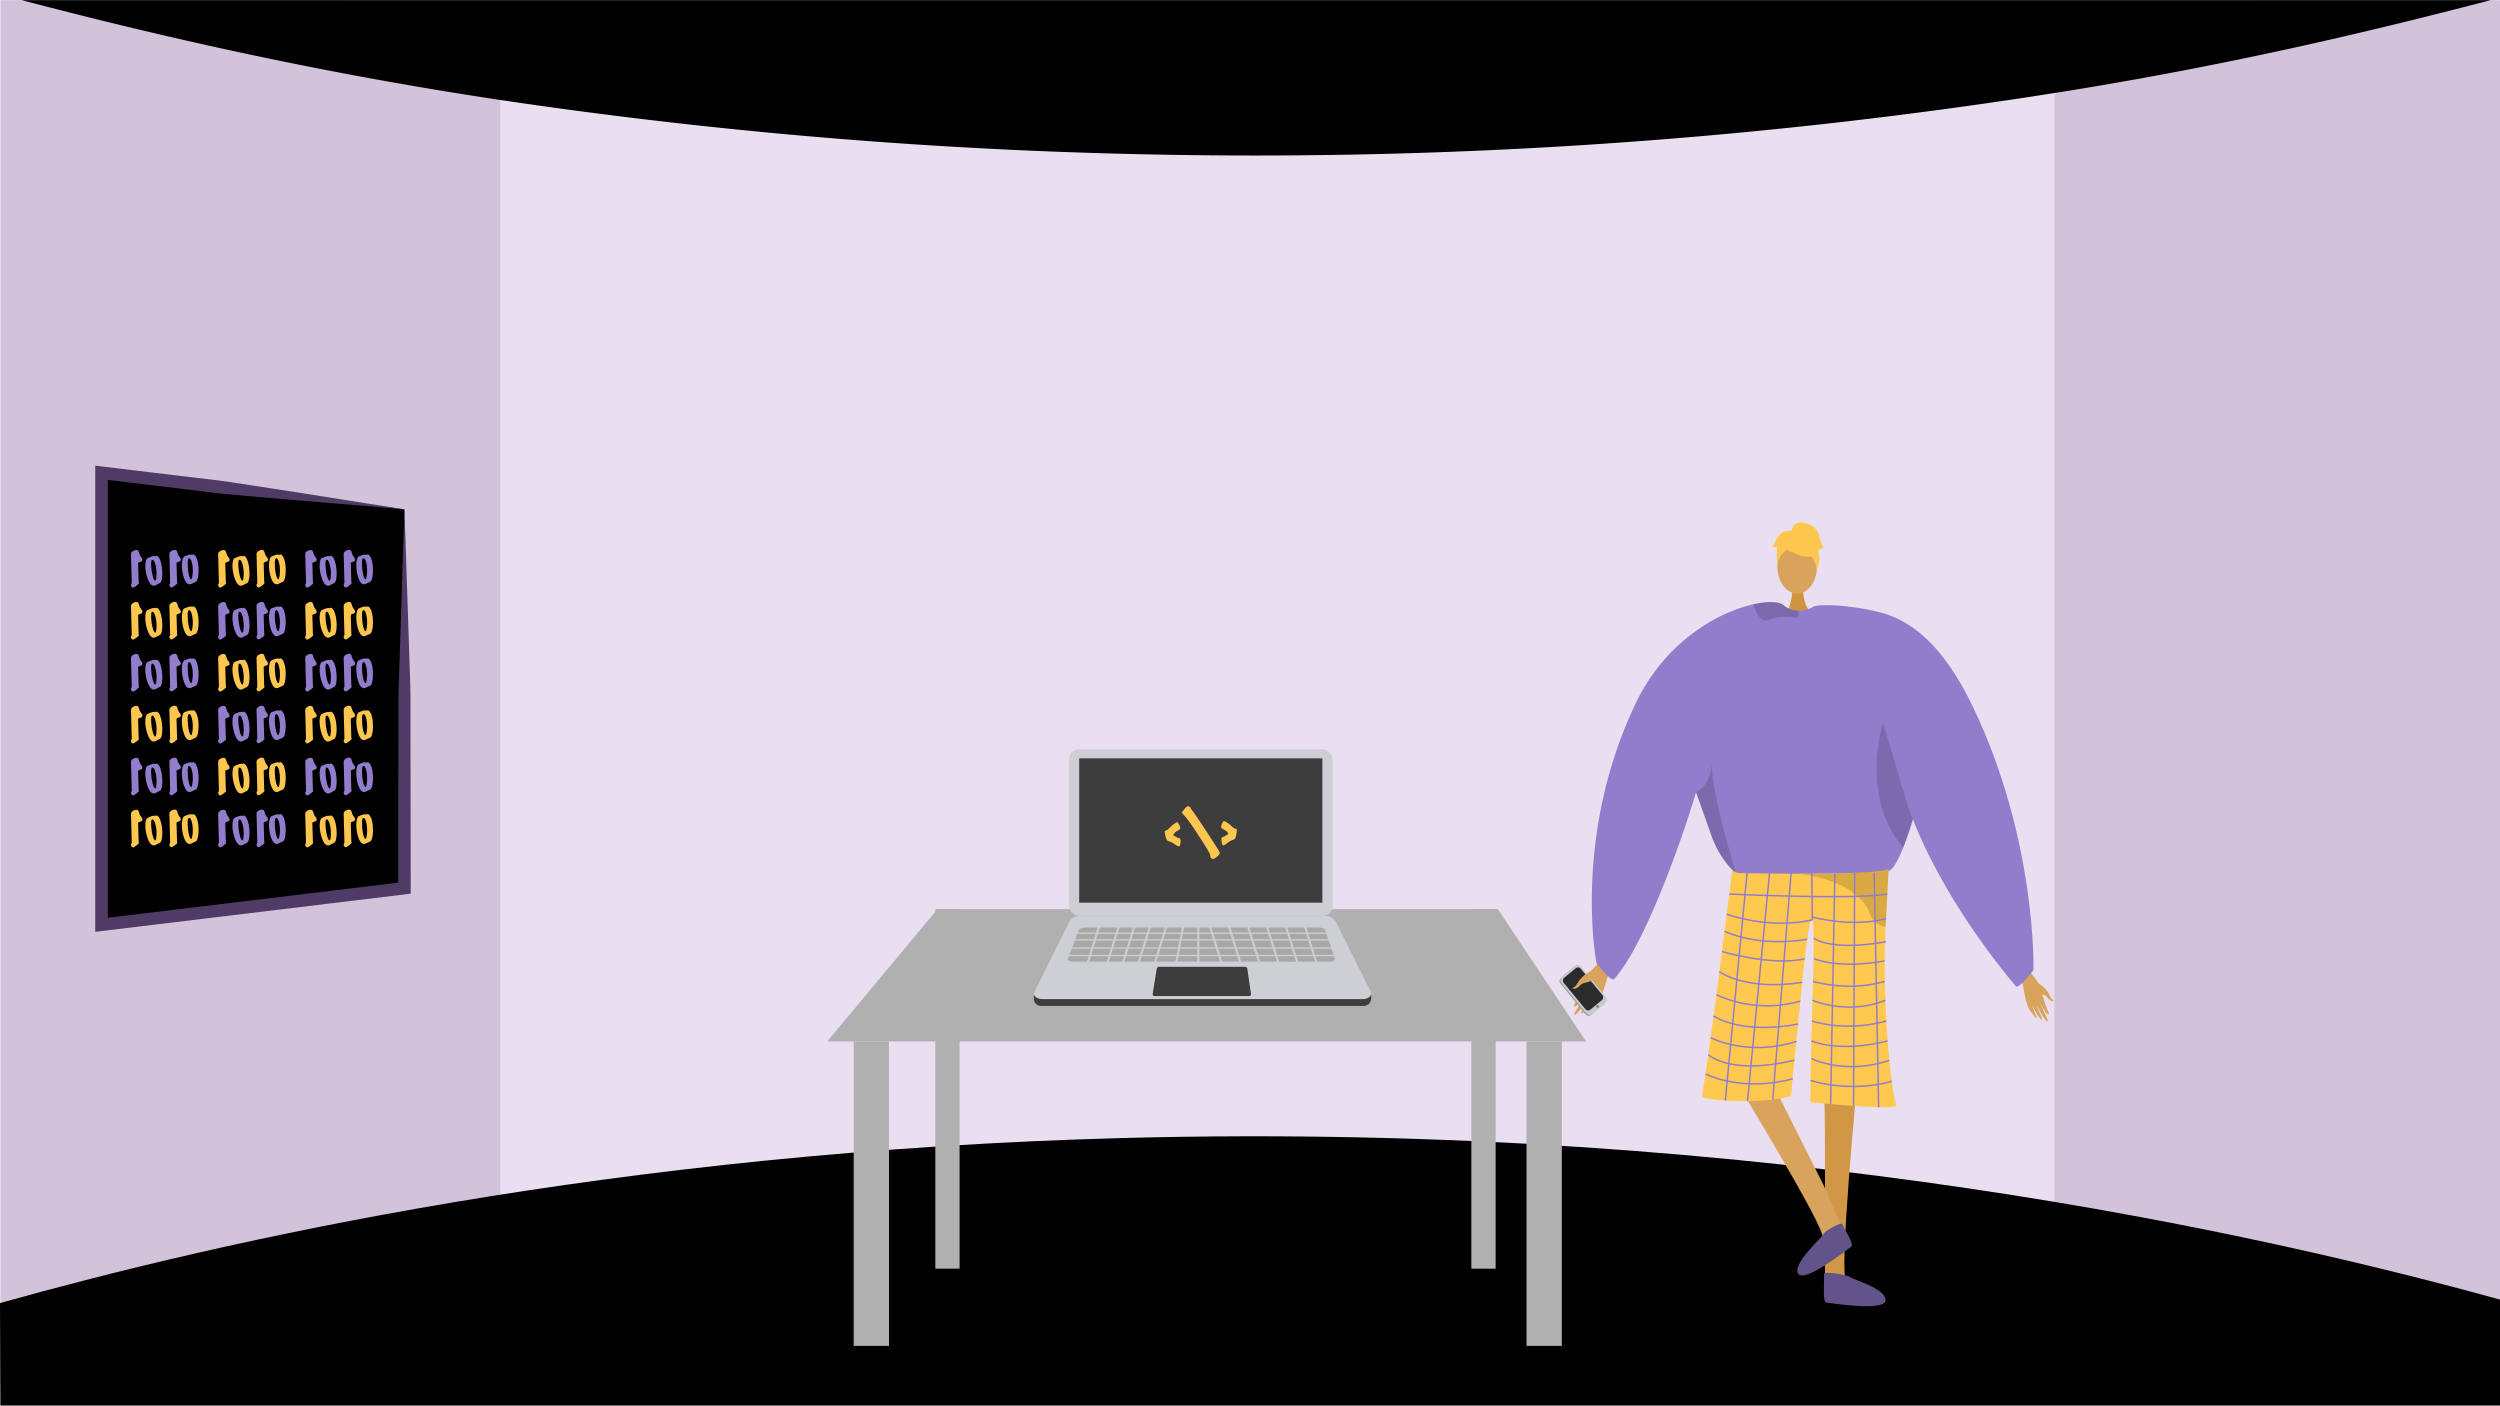 <svg id="Layer_1" data-name="Layer 1" xmlns="http://www.w3.org/2000/svg" viewBox="0 0 1366 768"><defs><style>.cls-1{fill:#d2c3db;}.cls-2{fill:#eadff1;}.cls-3{fill:#000;}.cls-10,.cls-4{fill:#d8a35d;}.cls-4{fill-rule:evenodd;}.cls-5{fill:#979797;}.cls-6{fill:#cacaca;}.cls-7{fill:#2b2b2b;}.cls-8{fill:gray;}.cls-9{fill:#d29647;}.cls-11{fill:#d19442;}.cls-12{fill:#927dcc;}.cls-13{fill:#ffc84f;}.cls-14{opacity:0.15;}.cls-15{fill:#615488;}.cls-16{fill:#62548a;}.cls-17{opacity:0.3;}.cls-18{opacity:0.5;}.cls-19{fill:#fdc64f;}.cls-20{fill:none;stroke:#927dcc;stroke-miterlimit:10;stroke-width:0.82px;}.cls-21{fill:#4f3b65;}.cls-22{fill:#b0b0b0;}.cls-23{fill:#cc5220;}.cls-24{fill:#e9e9e9;}.cls-25{fill:#8c94a1;}.cls-26{fill:#3d3d3d;}.cls-27{fill:#cecfd4;}.cls-28{fill:#a8a8a8;}</style></defs><title>5.6 - პარალელური პროგრამირება</title><path class="cls-1" d="M1366,.09V756.2l-242.22-75.33-1.24-.25-31.75-6.44.07-25,1.56-570.5,30.12-27.28,1.79-.79,111-50.47H1360.9C1362.63-.32,1364.33.52,1366,.09Z"/><polygon class="cls-1" points="316.3 67.32 300.65 646.35 300.25 661.06 273.37 668.16 0.21 756.19 0.21 0.09 183.91 0.09 273.37 31.31 299.05 39.89 311.73 60.06 316.3 67.32"/><polygon class="cls-2" points="697.98 28.49 697.93 28.49 273.37 28.49 273.37 687.32 697.93 687.32 697.98 687.32 1122.54 687.32 1122.54 28.49 697.98 28.49"/><path class="cls-3" d="M1360.9.09c-55.54,14.42-135.82,34.44-236.57,50.47l-1.79.28A2806.71,2806.71,0,0,1,615,84.07a2785.15,2785.15,0,0,1-303.27-24q-19.58-2.64-38.36-5.45C165,38.37,76.59,17,11.84.09Z"/><path class="cls-3" d="M0,712c121.66-34.1,335.7-82.92,615-90.22,353-9.2,622.43,52.86,751,88.32V768H.2Z"/><path class="cls-4" d="M879.25,520.69c-.6.75-9.25,7.8-11.47,12.52s-5.07,11.95-6.7,14.21c-1.92,2.66-1,3.84,1.53.89a51.23,51.23,0,0,0,5-7c.2-.48-1.38,2.55-3.35,5.74-2.09,3.4-4.57,7-4,7.43,1.14.81,7.83-8.74,8.71-10.53a50,50,0,0,1-2.38,4.7c-1.2,2.08-2.9,4.34-2.62,5,.44,1.05,4.67-3.76,7-8.16.18,0-.13,1.56-3.24,6.6-.31.51-.58,2,.9.49,3.11-3.15,4.69-4.27,6.84-9.68s3.13-11.57,5.81-14.94Z"/><path class="cls-5" d="M852.68,537.44l13.58,16.72a2.2,2.2,0,0,0,3.11.36l7.57-6.34.07-.07a2.26,2.26,0,0,0,.17-3.09l-13.58-16.72a2.2,2.2,0,0,0-3.11-.36l-7.07,5.91-.5.42A2.26,2.26,0,0,0,852.68,537.44Z"/><path class="cls-6" d="M853.06,537.07l13.69,16.65a2.27,2.27,0,0,0,3.2.31l7.38-6.1a2.27,2.27,0,0,0,.23-3.13l-13.69-16.65a2.27,2.27,0,0,0-3.2-.31l-7.38,6.1A2.27,2.27,0,0,0,853.06,537.07Z"/><path class="cls-7" d="M854.39,537l11.83,14.38a2,2,0,0,0,2.76.27l6.38-5.27a2,2,0,0,0,.2-2.7l-11.83-14.38a2,2,0,0,0-2.76-.27l-6.38,5.27A2,2,0,0,0,854.39,537Z"/><circle class="cls-8" cx="872.93" cy="549.94" r="0.76" transform="translate(-158.36 520.23) rotate(-30.56)"/><path class="cls-4" d="M870.34,530s-5.84,2.56-8.23,6.94c-1.42,2.6-2.1,2.29-2.47,2.68-1.25,1.31,2.19.85,3.78-1.22,1.29-1.69,4.93-1.57,6-2.47s3.61-3.86,3.47-4.88S870.34,530,870.34,530Z"/><path class="cls-9" d="M1014.7,592.41s-10.21,105.4-5.87,107.21c7.79,3.31,38.31,14.12,4.66,11.74-17.28,1-16-2.82-16.28-6.09-.22-2.67.29-97-.42-104.34l-.26-2.64Z"/><path class="cls-10" d="M943.47,582.55s55.17,89.92,52.26,93.62c-5.2,6.68-26.59,31,1.64,12.53,15.6-7.5,12.62-10.26,11.26-13.25-1.11-2.44-9.27-21.12-12.22-27.88-.66-1.51-37.82-75.17-37.82-75.17Z"/><path class="cls-11" d="M985.24,320.42s-.9,10,5.29,15.6-14.28,0-14.28,0,3.81-9.62,3-15.6S985.24,320.42,985.24,320.42Z"/><ellipse class="cls-10" cx="981.97" cy="309.54" rx="10.83" ry="14.78"/><path class="cls-12" d="M1052.61,417.05c-.18,2.8-2.44,13.2-5.63,24.5-.94,3.37-2,6.82-3,10.18-1.31,4.09-2.69,8-4.09,11.51-2.71,6.75-5.5,11.76-7.92,12.74-8.18,3.29-69.92,7.81-82.61,1.75-.3-.22-.62-.46-.92-.72-4.76-3.87-9.93-11.53-12.67-18.69l-8.79-24.76,0-.11c0-.16-.11-.32-.16-.47s0-.11-.06-.16C919,459,898.55,516.67,882,534.92c-1.74,1.92-9.72-8.84-9.72-8.84s-13.35-68.95,21.48-141.81c16.4-34.3,45.66-49.94,64.34-54.1,8.09-1.8,14.19-1.45,16.42.48a12.11,12.11,0,0,0,7.56,2.94,16.38,16.38,0,0,0,4.24-.39,21.12,21.12,0,0,0,4.5-1.53c.69-.32,1.09-.55,1.09-.55a43.89,43.89,0,0,1,11.43.68C1045.63,340.09,1053,411,1052.61,417.05Z"/><path class="cls-13" d="M946.49,475.3a6.67,6.67,0,0,0,3.79,1.75c8.9.17,47.36.83,68.22-.37,7.36-.42,12.53-1.08,13.44-2.07,0,0,0,0,0,.08-.05,1.15-.71,14.31-1.64,31.57-1.83,34.06,1.69,82.85,5.81,97.66.89,3.2-46.89-1.65-46.89-1.65-.13-35.15,3.2-96.86,1-99.63-2.62-3.37-6.87,50.92-11.74,96.34-18.92,4.94-48.88,1.94-48.54,0C934.08,576,946.49,475.3,946.49,475.3Z"/><path class="cls-14" d="M926.68,432.82c0,.06,0,.11.06.16s.12.3.16.47l0,.11,8.79,24.76c2.74,7.17,7.91,14.82,12.67,18.69-3.23-11.71-13.31-45.64-12.92-59.31C933.55,430.87,926.68,432.81,926.68,432.82Z"/><path class="cls-14" d="M1047,441.55c-.94,3.37-2,6.82-3,10.18-1.31,4.09-2.69,8-4.09,11.51-24.18-28.95-11-68.31-11-68.31s10.22,34.17,10.32,35.13C1039.21,430.4,1042.61,435.33,1047,441.55Z"/><path class="cls-14" d="M982.81,336c0,1-.49,1.62-2.06,1.41-4.9-.67-10.44-.53-14.46,1.32a3.42,3.42,0,0,1-3.31-.14c-2.57-1.51-4.17-6-4.8-8a1.37,1.37,0,0,1-.07-.44c8.09-1.8,14.19-1.45,16.42.48a12.11,12.11,0,0,0,7.56,2.94A6.67,6.67,0,0,1,982.81,336Z"/><path class="cls-15" d="M1006.61,668.85c-.56-1.43-10,4-10.42,5.64S979,690.56,982.53,695.95s27.16-13.57,29-14.74S1007.72,671.65,1006.61,668.85Z"/><path class="cls-16" d="M996.6,696.06c-.2-1.52,12.76.41,14,1.65s20.09,6.37,19.67,12.78-30.33,1.37-32.47,1.22S997,699,996.6,696.06Z"/><g class="cls-17"><path d="M982,477.39l-.43,0Z"/><path class="cls-18" d="M982,477.39c11.46.91,36.51-.71,36.51-.71,7.36-.42,12.53-1.08,13.44-2.07,0,0,0,0,0,.08-.05,1.15-.71,14.31-1.64,31.57a8.52,8.52,0,0,1-1.2-.14,9.38,9.38,0,0,1-6.06-4.31,20.83,20.83,0,0,1-2.36-4.93C1012.11,480.64,985.66,477.72,982,477.39Z"/></g><path class="cls-19" d="M977.9,301.06s18.75,10.4,13.18-6.3C987.23,283.22,965.11,293.62,977.9,301.06Z"/><path class="cls-19" d="M980.62,297.07s-10.49,6.22-9.48,12.47c0,0-2.31-18.64,8.12-19.11s14.47.54,13.54,20.25C992.8,310.68,989.77,295,980.62,297.07Z"/><path class="cls-19" d="M978.8,290.55s.53-5.81,6.29-5,8.23,4.11,9,7.4,1.65,5.76,2.47,5.76c0,0-2.47,2.47-3.29,1.65,0,0,2.14,5.92-.58,10.77,0,0-1.07-7.48-5.18-8.31S978.8,290.55,978.8,290.55Z"/><path class="cls-19" d="M979.33,290.5s-4.11-2.47-8.23,3.29l-2.47,4.94s.82.82,2.47,0c0,0-.75,5.8,0,9.07l2.43-9.89Z"/><path class="cls-4" d="M1106.07,527.3c.43.7,7.09,7.6,8.51,11.86s3.1,10.71,4.26,12.81c1.36,2.47.47,3.38-1.4.6a44,44,0,0,1-3.57-6.47c-.12-.43.92,2.31,2.27,5.24,1.44,3.11,3.19,6.45,2.64,6.75-1.06.58-5.79-8.26-6.35-9.88a42.94,42.94,0,0,0,1.55,4.25c.81,1.89,2,4,1.73,4.54-.48.85-3.6-3.69-5.13-7.68-.15,0,0,1.34,2.09,6,.21.46.29,1.76-.82.33-2.34-3-3.56-4.12-4.85-9s-1.49-10.19-3.43-13.34Z"/><path class="cls-4" d="M1113.66,537.16s4.72,2.78,6.32,6.76c.95,2.37,1.55,2.17,1.84,2.54.93,1.25-2,.5-3.1-1.43-.93-1.57-4-1.84-4.9-2.72s-2.69-3.66-2.47-4.52S1113.66,537.16,1113.66,537.16Z"/><line class="cls-20" x1="954.84" y1="474.47" x2="942.71" y2="601.34"/><line class="cls-20" x1="966.88" y1="477.01" x2="954.84" y2="601.67"/><line class="cls-20" x1="978.65" y1="477.01" x2="968.64" y2="600.79"/><line class="cls-20" x1="989.99" y1="477.01" x2="990.25" y2="502.65"/><line class="cls-20" x1="1002.57" y1="477.01" x2="1000.25" y2="603.3"/><line class="cls-20" x1="1013.4" y1="476.93" x2="1012.75" y2="604.28"/><line class="cls-20" x1="1024.04" y1="476.93" x2="1026.49" y2="605.01"/><path class="cls-20" d="M944.85,488.5s68.32,3.23,86.38,0"/><path class="cls-20" d="M990.25,502.65c-23.91,5.41-46.78-3.14-46.78-3.14"/><path class="cls-20" d="M990,501s21.57,6.06,40.52.94"/><path class="cls-20" d="M942.29,508.8s17.23,9,45.21,4.42"/><path class="cls-20" d="M940.88,519.87s26.81,8.18,45.3,4"/><path class="cls-20" d="M939.47,530.87s13.65,10.7,45.31,5.9"/><path class="cls-20" d="M937.82,543.53A66.42,66.42,0,0,0,983.74,547"/><path class="cls-20" d="M936.29,555.12s14.75,10.47,46.21,4.39"/><path class="cls-20" d="M934.69,567s20.35,10.64,46.87,2"/><path class="cls-20" d="M933.41,576.28s12,11.55,47.14,3"/><path class="cls-20" d="M931.9,586.8s19.42,10.23,47.61,2.66"/><path class="cls-20" d="M991,512.61s9,7.44,39.54,1.92"/><path class="cls-20" d="M991.21,523.81s12.65,5.9,38.58,1.24"/><path class="cls-20" d="M990.59,536.24s19.53,5.88,39.2,0"/><path class="cls-20" d="M990.31,546.55s19,8.44,39.86,0"/><path class="cls-20" d="M990,557.87s18.07,6.34,40.7,0"/><path class="cls-20" d="M989.7,568.74s15.23,6.84,41.71,0"/><path class="cls-20" d="M989.7,578.36s18.09,9.32,42.63,1"/><path class="cls-20" d="M989.26,590.38a83.62,83.62,0,0,0,44.41.51"/><path class="cls-12" d="M1032.33,375.15s-53-42-40.4-44,33.34,2.93,33.34,2.93c18.68,4.15,36.52,18.19,52.91,52.49C1113,459.4,1111.09,530,1111.09,530s-8.07,10.82-9.72,8.84c-30.77-36.82-50.56-73.78-58.91-98.65S1032.33,375.15,1032.33,375.15Z"/><polygon class="cls-3" points="221 278.31 221 485.31 154.01 493.41 132.99 495.94 55.49 505.31 55.49 258.31 132.99 267.68 154.01 270.21 221 278.31"/><path class="cls-21" d="M221,278.31,222.68,329l.84,25.67.43,12.89c.15,4.3.32,8.61.33,13-.05,8.76,0,17.49,0,26.21l.07,26.19.05,52.35v3l-3,.37-165.5,20-3.85.47V254.43l3.85.47,41.37,5c6.89.84,13.79,1.67,20.7,2.43,3.45.41,6.88.94,10.32,1.47l10.3,1.58,20.72,3.17,20.91,3.3C194.07,274,207.62,276.28,221,278.31Zm0,0c-14.21-1.31-28.24-2.41-42-3.55l-20.47-1.7-20.66-1.82-10.38-.92c-3.46-.31-6.92-.6-10.37-1-6.89-.91-13.78-1.75-20.68-2.58l-41.38-5,3.85-3.41v247l-3.85-3.41,165.5-20-3,3.41.05-51.15.07-25.56c0-8.52.07-17,0-25.53,0-4.26.18-8.58.33-12.9l.43-13,.84-26.08Z"/><polygon class="cls-22" points="866.63 569.06 452 569.06 512.26 496.74 818.41 496.74 866.63 569.06"/><rect class="cls-22" x="466.46" y="569.06" width="19.29" height="166.33"/><rect class="cls-22" x="511.06" y="496.74" width="13.26" height="196.47"/><rect class="cls-22" x="803.95" y="496.74" width="13.26" height="196.47"/><rect class="cls-22" x="834.08" y="569.06" width="19.29" height="166.33"/><path class="cls-23" d="M587.09,467.64h0a.53.53,0,0,1-.31-.68l.43-1.17,1,.36-.43,1.17A.53.53,0,0,1,587.09,467.64Z"/><path class="cls-23" d="M592.62,469.67h0a.53.53,0,0,1-.31-.68l.43-1.17c0-.08,1,.38,1,.38l-.43,1.16A.53.53,0,0,1,592.62,469.67Z"/><path class="cls-24" d="M587,467.41h0a.53.53,0,0,1-.31-.68l.47-1.28a.53.53,0,0,1,.68-.31h0a.53.53,0,0,1,.31.68l-.47,1.28A.53.53,0,0,1,587,467.41Z"/><path class="cls-24" d="M592.5,469.44h0a.53.53,0,0,1-.31-.68l.47-1.28a.53.53,0,0,1,.68-.31h0a.53.53,0,0,1,.31.68l-.47,1.28A.53.53,0,0,1,592.5,469.44Z"/><rect class="cls-25" x="585.77" y="479.52" width="2.24" height="3.46" transform="translate(-67.52 865.68) rotate(-69.78)"/><rect class="cls-25" x="587.25" y="475.8" width="2.24" height="3.46" transform="matrix(0.35, -0.94, 0.94, 0.35, -63.07, 864.64)"/><path class="cls-26" d="M745,549.64H569.13a3.91,3.91,0,0,1-4.22-3.85v-2.63l19.25-35.56a6.13,6.13,0,0,1,5.49-3.4H724.19c2.51,0,8,4.95,9.17,7.19l15.88,32.37v1.16C749.28,548.28,747.1,549.64,745,549.64Z"/><path class="cls-27" d="M745,545.91H569.14c-2,0-5.17-1.71-4-3.82l19-38.23a6.13,6.13,0,0,1,5.49-3.4H724.21a6.63,6.63,0,0,1,5.93,3.66l18.79,37.6C750.24,544.12,747.12,545.91,745,545.91Z"/><rect class="cls-27" x="584.14" y="409.41" width="143.99" height="90.99" rx="5.26" ry="5.26"/><rect class="cls-26" x="589.67" y="414.37" width="132.88" height="78.84"/><path class="cls-26" d="M682.55,544.26H630.74a.93.93,0,0,1-.92-1.08L632,529.53a1.52,1.52,0,0,1,1.5-1.28h46.73a1.33,1.33,0,0,1,1.32,1.14l2,13.72A1,1,0,0,1,682.55,544.26Z"/><path class="cls-28" d="M726.71,525.44H585.95c-1.56,0-2.75-.6-2.51-1.26l5.94-15.93c.32-.86,2-1.49,4.07-1.49h127c1.8,0,3.33.57,3.59,1.33l5.44,16C729.65,524.81,728.37,525.44,726.71,525.44Z"/><rect class="cls-27" x="583.04" y="509.5" width="146.8" height="0.74"/><rect class="cls-27" x="583.04" y="513.2" width="146.8" height="0.74"/><rect class="cls-27" x="583.04" y="517.65" width="146.8" height="0.74"/><rect class="cls-27" x="583.04" y="521.73" width="146.8" height="0.74"/><rect class="cls-27" x="597.12" y="503.19" width="1.11" height="24.47" transform="translate(181.94 -155.43) rotate(17.44)"/><rect class="cls-27" x="607.87" y="503.19" width="1.11" height="24.47" transform="translate(182.44 -158.65) rotate(17.44)"/><rect class="cls-27" x="616.4" y="503.19" width="1.11" height="24.47" transform="translate(182.83 -161.21) rotate(17.44)"/><rect class="cls-27" x="624.93" y="503.19" width="1.11" height="24.47" transform="translate(183.22 -163.76) rotate(17.44)"/><rect class="cls-27" x="633.82" y="503.19" width="1.11" height="24.47" transform="translate(183.63 -166.43) rotate(17.44)"/><rect class="cls-27" x="644.2" y="503.19" width="1.11" height="24.47" transform="translate(109.96 -113.35) rotate(10.98)"/><rect class="cls-27" x="654.21" y="503.19" width="1.11" height="24.47"/><rect class="cls-27" x="715.38" y="503.19" width="1.11" height="24.47" transform="translate(-121.56 238.25) rotate(-17.44)"/><rect class="cls-27" x="705" y="503.19" width="1.11" height="24.47" transform="translate(-122.04 235.14) rotate(-17.44)"/><rect class="cls-27" x="694.62" y="503.19" width="1.11" height="24.47" transform="translate(-122.52 232.03) rotate(-17.44)"/><rect class="cls-27" x="684.24" y="503.19" width="1.11" height="24.47" transform="translate(-122.99 228.92) rotate(-17.44)"/><rect class="cls-27" x="673.86" y="503.19" width="1.11" height="24.47" transform="translate(-123.47 225.81) rotate(-17.44)"/><rect class="cls-27" x="663.48" y="503.19" width="1.11" height="24.47" transform="translate(-123.95 222.7) rotate(-17.44)"/><path class="cls-19" d="M667.78,452.75a1,1,0,0,1-.56-.86,4.53,4.53,0,0,1,.51-1.86,3.58,3.58,0,0,1,1.05-1.5,14.78,14.78,0,0,1,3.65,2.39l1.72,1.57a4,4,0,0,0,1.08.34.72.72,0,0,1,.56.79,12,12,0,0,1-.37,2.69,5.24,5.24,0,0,1-.72,2.07,6,6,0,0,1-1.46.64,14.33,14.33,0,0,0-2.74,1.72,5.18,5.18,0,0,1-2,1.16.63.63,0,0,1-.2,0c-.2-.06-.4-.4-.58-1a7.06,7.06,0,0,1-.3-1.85,2.81,2.81,0,0,1,.26-1.48,10.8,10.8,0,0,1,1.53-.58,18.52,18.52,0,0,1,2-1.36,4.23,4.23,0,0,0-1.39-1.71l-1.09-.64A8.44,8.44,0,0,0,667.78,452.75Z"/><path class="cls-19" d="M645.78,444.17q0-.47,1.31-2t1.69-1.62a1.75,1.75,0,0,1,.33,0,1.93,1.93,0,0,1,1.29.6,4.67,4.67,0,0,1,.36.83q2.15,2.6,8.72,12.73,5.87,9,6.86,10.79a1.33,1.33,0,0,1,0,1,4.34,4.34,0,0,1-1.55,1.72,5.46,5.46,0,0,1-1.95,1.17,1,1,0,0,1-.85-.35,2,2,0,0,1-.63-1,5,5,0,0,1-.08-.64,1,1,0,0,0-.15-.57q-.23-1.1-6.49-10.74-6.64-10.2-8.83-11.78A.14.14,0,0,1,645.78,444.17Z"/><path class="cls-19" d="M636.91,453.82a4,4,0,0,0,1.06-.4q.82-.83,1.67-1.65a14.21,14.21,0,0,1,3.49-2.57,3.39,3.39,0,0,1,1.16,1.45,4.54,4.54,0,0,1,.6,1.83,1,1,0,0,1-.55.89l-.93.53c-.35.23-.7.45-1.06.67a4.5,4.5,0,0,0-1.3,1.81q1.64.93,2.08,1.25a2.91,2.91,0,0,0,.81.23q.68.13.75.27a2.56,2.56,0,0,1,.37,1.47,6.63,6.63,0,0,1-.22,1.87q-.24.93-.54,1a.47.47,0,0,1-.2,0,5.3,5.3,0,0,1-2-1.05,13.79,13.79,0,0,0-2.86-1.57,9.5,9.5,0,0,1-1.49-.57,5.89,5.89,0,0,1-.79-2,12,12,0,0,1-.51-2.67Q636.41,454,636.91,453.82Z"/><path class="cls-12" d="M188,318.94a1.27,1.27,0,0,0,.2-.61l-.43-15.6a1.91,1.91,0,0,1,1-1.59,3.62,3.62,0,0,1,1.92-.67,1.36,1.36,0,0,1,1.36,1l.59,1.82a12.44,12.44,0,0,0,.85,1.22,2.25,2.25,0,0,1,.53,1.21,1.5,1.5,0,0,1-.08.5q-.14.5-1.26.82t-1,.81l.28,9.88a1.85,1.85,0,0,0,.08.41,1.89,1.89,0,0,1,.08.43q0,.38-1.38,1.4a5.81,5.81,0,0,1-1.73,1.05,1,1,0,0,1-.87-.41,1.72,1.72,0,0,1-.37-1A1.3,1.3,0,0,1,188,318.94Z"/><path class="cls-12" d="M167,319a1.27,1.27,0,0,0,.2-.61l-.43-15.6a1.91,1.91,0,0,1,1-1.59,3.62,3.62,0,0,1,1.92-.67,1.36,1.36,0,0,1,1.36,1l.59,1.82a12.44,12.44,0,0,0,.85,1.22,2.25,2.25,0,0,1,.53,1.21,1.5,1.5,0,0,1-.08.5q-.14.5-1.26.82t-1,.81l.28,9.88a1.85,1.85,0,0,0,.08.41,1.89,1.89,0,0,1,.08.43q0,.38-1.38,1.4a5.81,5.81,0,0,1-1.73,1.05,1,1,0,0,1-.87-.41,1.72,1.72,0,0,1-.37-1A1.3,1.3,0,0,1,167,319Z"/><path class="cls-12" d="M177.51,304.31a5.47,5.47,0,0,1,1.51-.45,3.15,3.15,0,0,1,1.09.07q.09,0,.26-.1a.61.61,0,0,1,.29-.15h.14q1.2.3,2,2.43a17.59,17.59,0,0,1,1,4.67,21.08,21.08,0,0,1,0,5q-.34,2.39-1.2,2.81-1.07.53-1.53.79l-.79.41a2.42,2.42,0,0,1-.77.25q-2,.22-3.46-3.56a21.15,21.15,0,0,1-1.29-5.43,15,15,0,0,1,.06-4.08q.34-1.79,1.2-2.09Zm.36,3a19.2,19.2,0,0,0,.1,3.19,25.72,25.72,0,0,0,.84,4.62q.68,2.22,1.37,2.15.36,0,.53-2.06a20,20,0,0,0,0-3.73,17.11,17.11,0,0,0-.76-3.74q-.68-2-1.54-1.87Q178,305.92,177.86,307.31Z"/><path class="cls-12" d="M197.65,303.43a5.45,5.45,0,0,1,1.52-.38,3.15,3.15,0,0,1,1.09.12q.09,0,.26-.09a.61.61,0,0,1,.3-.13H201q1.19.36,1.92,2.53a17.63,17.63,0,0,1,.83,4.72,21.07,21.07,0,0,1-.25,5q-.44,2.37-1.32,2.75-1.09.48-1.56.72l-.81.37a2.41,2.41,0,0,1-.78.22q-2,.13-3.3-3.72a21.21,21.21,0,0,1-1-5.49,15,15,0,0,1,.24-4.07q.42-1.77,1.29-2Zm.22,3a19.2,19.2,0,0,0,0,3.19,25.77,25.77,0,0,0,.64,4.65q.58,2.25,1.28,2.21.36,0,.62-2a20,20,0,0,0,.17-3.73A17.14,17.14,0,0,0,200,307q-.6-2-1.46-1.94Q198,305.06,197.87,306.44Z"/><path class="cls-19" d="M140.4,318.94a1.27,1.27,0,0,0,.2-.61l-.43-15.6a1.91,1.91,0,0,1,1-1.59,3.62,3.62,0,0,1,1.92-.67,1.36,1.36,0,0,1,1.36,1l.59,1.82a12.44,12.44,0,0,0,.85,1.22,2.25,2.25,0,0,1,.53,1.21,1.5,1.5,0,0,1-.08.5q-.14.5-1.26.82t-1,.81l.28,9.88a1.85,1.85,0,0,0,.08.41,1.89,1.89,0,0,1,.08.43q0,.38-1.38,1.4a5.81,5.81,0,0,1-1.73,1.05,1,1,0,0,1-.87-.41,1.72,1.72,0,0,1-.37-1A1.3,1.3,0,0,1,140.4,318.94Z"/><path class="cls-19" d="M119.42,319a1.27,1.27,0,0,0,.2-.61l-.43-15.6a1.91,1.91,0,0,1,1-1.59,3.62,3.62,0,0,1,1.92-.67,1.36,1.36,0,0,1,1.36,1l.59,1.82a12.44,12.44,0,0,0,.85,1.22,2.25,2.25,0,0,1,.53,1.21,1.5,1.5,0,0,1-.08.5q-.14.5-1.26.82t-1,.81l.28,9.88a1.85,1.85,0,0,0,.08.41,1.89,1.89,0,0,1,.08.43q0,.38-1.38,1.4a5.81,5.81,0,0,1-1.73,1.05,1,1,0,0,1-.87-.41,1.72,1.72,0,0,1-.37-1A1.3,1.3,0,0,1,119.42,319Z"/><path class="cls-19" d="M129.88,304.31a5.47,5.47,0,0,1,1.51-.45,3.15,3.15,0,0,1,1.09.07q.09,0,.26-.1a.61.61,0,0,1,.29-.15h.14q1.2.3,2,2.43a17.59,17.59,0,0,1,1,4.67,21.08,21.08,0,0,1,0,5q-.34,2.39-1.2,2.81-1.07.53-1.53.79l-.79.41a2.42,2.42,0,0,1-.77.25q-2,.22-3.46-3.56a21.15,21.15,0,0,1-1.29-5.43,15,15,0,0,1,.06-4.08q.34-1.79,1.2-2.09Zm.36,3a19.2,19.2,0,0,0,.1,3.19,25.72,25.72,0,0,0,.84,4.62q.68,2.22,1.37,2.15.36,0,.53-2.06a20,20,0,0,0,0-3.73,17.11,17.11,0,0,0-.76-3.74q-.68-2-1.54-1.87Q130.34,305.92,130.23,307.31Z"/><path class="cls-19" d="M150,303.43a5.45,5.45,0,0,1,1.52-.38,3.15,3.15,0,0,1,1.09.12q.09,0,.26-.09a.61.61,0,0,1,.3-.13h.14q1.19.36,1.92,2.53a17.63,17.63,0,0,1,.83,4.72,21.07,21.07,0,0,1-.25,5q-.44,2.37-1.32,2.75-1.09.48-1.56.72l-.81.37a2.41,2.41,0,0,1-.78.22q-2,.13-3.3-3.72a21.21,21.21,0,0,1-1-5.49,15,15,0,0,1,.24-4.07q.42-1.77,1.29-2Zm.22,3a19.2,19.2,0,0,0,0,3.19,25.77,25.77,0,0,0,.64,4.65q.58,2.25,1.28,2.21.36,0,.62-2a20,20,0,0,0,.17-3.73,17.14,17.14,0,0,0-.59-3.77q-.6-2-1.46-1.94Q150.42,305.06,150.24,306.44Z"/><path class="cls-12" d="M92.77,318.94a1.27,1.27,0,0,0,.2-.61l-.43-15.6a1.91,1.91,0,0,1,1-1.59,3.62,3.62,0,0,1,1.92-.67,1.36,1.36,0,0,1,1.36,1l.59,1.82a12.44,12.44,0,0,0,.85,1.22,2.25,2.25,0,0,1,.53,1.21,1.5,1.5,0,0,1-.08.5q-.14.5-1.26.82t-1,.81l.28,9.88a1.85,1.85,0,0,0,.08.41,1.89,1.89,0,0,1,.08.43q0,.38-1.38,1.4A5.81,5.81,0,0,1,93.81,321a1,1,0,0,1-.87-.41,1.72,1.72,0,0,1-.37-1A1.3,1.3,0,0,1,92.77,318.94Z"/><path class="cls-12" d="M71.79,319a1.27,1.27,0,0,0,.2-.61l-.43-15.6a1.91,1.91,0,0,1,1-1.59,3.62,3.62,0,0,1,1.92-.67,1.36,1.36,0,0,1,1.36,1l.59,1.82a12.44,12.44,0,0,0,.85,1.22,2.25,2.25,0,0,1,.53,1.21,1.5,1.5,0,0,1-.08.5q-.14.5-1.26.82t-1,.81l.28,9.88a1.85,1.85,0,0,0,.08.41,1.89,1.89,0,0,1,.08.43q0,.38-1.38,1.4a5.81,5.81,0,0,1-1.73,1.05,1,1,0,0,1-.87-.41,1.72,1.72,0,0,1-.37-1A1.3,1.3,0,0,1,71.79,319Z"/><path class="cls-12" d="M82.25,304.31a5.47,5.47,0,0,1,1.51-.45,3.15,3.15,0,0,1,1.09.07q.09,0,.26-.1a.61.61,0,0,1,.29-.15h.14q1.2.3,2,2.43a17.59,17.59,0,0,1,1,4.67,21.08,21.08,0,0,1,0,5q-.34,2.39-1.2,2.81-1.07.53-1.53.79l-.79.41a2.42,2.42,0,0,1-.77.25q-2,.22-3.46-3.56a21.15,21.15,0,0,1-1.29-5.43A15,15,0,0,1,79.6,307q.34-1.79,1.2-2.09Zm.36,3a19.2,19.2,0,0,0,.1,3.19,25.72,25.72,0,0,0,.84,4.62q.68,2.22,1.37,2.15.36,0,.53-2.06a20,20,0,0,0,0-3.73,17.11,17.11,0,0,0-.76-3.74q-.68-2-1.54-1.87Q82.72,305.92,82.6,307.31Z"/><path class="cls-12" d="M102.39,303.43a5.45,5.45,0,0,1,1.52-.38,3.15,3.15,0,0,1,1.09.12q.09,0,.26-.09a.61.61,0,0,1,.3-.13h.14q1.19.36,1.92,2.53a17.63,17.63,0,0,1,.83,4.72,21.07,21.07,0,0,1-.25,5q-.44,2.37-1.32,2.75-1.09.48-1.56.72l-.81.37a2.41,2.41,0,0,1-.78.22q-2,.13-3.3-3.72a21.21,21.21,0,0,1-1-5.49,15,15,0,0,1,.24-4.07q.42-1.77,1.29-2Zm.22,3a19.2,19.2,0,0,0,0,3.19,25.77,25.77,0,0,0,.64,4.65q.58,2.25,1.28,2.21.36,0,.62-2a20,20,0,0,0,.17-3.73,17.14,17.14,0,0,0-.59-3.77q-.6-2-1.46-1.94Q102.79,305.06,102.61,306.44Z"/><path class="cls-19" d="M188,347.32a1.27,1.27,0,0,0,.2-.61l-.43-15.6a1.91,1.91,0,0,1,1-1.59,3.62,3.62,0,0,1,1.92-.67,1.36,1.36,0,0,1,1.36,1l.59,1.82a12.44,12.44,0,0,0,.85,1.22,2.25,2.25,0,0,1,.53,1.21,1.5,1.5,0,0,1-.08.5q-.14.5-1.26.82t-1,.81l.28,9.88a1.85,1.85,0,0,0,.08.41,1.89,1.89,0,0,1,.08.43q0,.38-1.38,1.4a5.81,5.81,0,0,1-1.73,1.05,1,1,0,0,1-.87-.41,1.72,1.72,0,0,1-.37-1A1.3,1.3,0,0,1,188,347.32Z"/><path class="cls-19" d="M167,347.4a1.27,1.27,0,0,0,.2-.61l-.43-15.6a1.91,1.91,0,0,1,1-1.59,3.62,3.62,0,0,1,1.92-.67,1.36,1.36,0,0,1,1.36,1l.59,1.82a12.44,12.44,0,0,0,.85,1.22,2.25,2.25,0,0,1,.53,1.21,1.5,1.5,0,0,1-.08.5q-.14.5-1.26.82t-1,.81l.28,9.88a1.85,1.85,0,0,0,.08.41,1.89,1.89,0,0,1,.08.43q0,.38-1.38,1.4a5.81,5.81,0,0,1-1.73,1.05,1,1,0,0,1-.87-.41,1.72,1.72,0,0,1-.37-1A1.3,1.3,0,0,1,167,347.4Z"/><path class="cls-19" d="M177.51,332.69a5.47,5.47,0,0,1,1.51-.45,3.15,3.15,0,0,1,1.09.07q.09,0,.26-.1a.61.61,0,0,1,.29-.15h.14q1.2.3,2,2.43a17.59,17.59,0,0,1,1,4.67,21.08,21.08,0,0,1,0,5q-.34,2.39-1.2,2.81-1.07.53-1.53.79l-.79.41a2.42,2.42,0,0,1-.77.25q-2,.22-3.46-3.56a21.15,21.15,0,0,1-1.29-5.43,15,15,0,0,1,.06-4.08q.34-1.79,1.2-2.09Zm.36,3a19.2,19.2,0,0,0,.1,3.19,25.72,25.72,0,0,0,.84,4.62q.68,2.22,1.37,2.15.36,0,.53-2.06a20,20,0,0,0,0-3.73,17.11,17.11,0,0,0-.76-3.74q-.68-2-1.54-1.87Q178,334.29,177.86,335.68Z"/><path class="cls-19" d="M197.65,331.8a5.45,5.45,0,0,1,1.52-.38,3.15,3.15,0,0,1,1.09.12q.09,0,.26-.09a.61.61,0,0,1,.3-.13H201q1.19.36,1.92,2.53a17.63,17.63,0,0,1,.83,4.72,21.07,21.07,0,0,1-.25,5q-.44,2.37-1.32,2.75-1.09.48-1.56.72l-.81.37a2.41,2.41,0,0,1-.78.22q-2,.13-3.3-3.72a21.21,21.21,0,0,1-1-5.49,15,15,0,0,1,.24-4.07q.42-1.77,1.29-2Zm.22,3a19.2,19.2,0,0,0,0,3.19,25.77,25.77,0,0,0,.64,4.65q.58,2.25,1.28,2.21.36,0,.62-2a20,20,0,0,0,.17-3.73,17.14,17.14,0,0,0-.59-3.77q-.6-2-1.46-1.94Q198,333.43,197.87,334.81Z"/><path class="cls-12" d="M140.4,347.32a1.27,1.27,0,0,0,.2-.61l-.43-15.6a1.91,1.91,0,0,1,1-1.59,3.62,3.62,0,0,1,1.92-.67,1.36,1.36,0,0,1,1.36,1l.59,1.82a12.44,12.44,0,0,0,.85,1.22,2.25,2.25,0,0,1,.53,1.21,1.5,1.5,0,0,1-.08.5q-.14.5-1.26.82t-1,.81l.28,9.88a1.85,1.85,0,0,0,.08.41,1.89,1.89,0,0,1,.08.43q0,.38-1.38,1.4a5.81,5.81,0,0,1-1.73,1.05,1,1,0,0,1-.87-.41,1.72,1.72,0,0,1-.37-1A1.3,1.3,0,0,1,140.4,347.32Z"/><path class="cls-12" d="M119.42,347.4a1.27,1.27,0,0,0,.2-.61l-.43-15.6a1.91,1.91,0,0,1,1-1.59,3.62,3.62,0,0,1,1.92-.67,1.36,1.36,0,0,1,1.36,1l.59,1.82a12.44,12.44,0,0,0,.85,1.22,2.25,2.25,0,0,1,.53,1.21,1.5,1.5,0,0,1-.08.5q-.14.5-1.26.82t-1,.81l.28,9.88a1.85,1.85,0,0,0,.08.41,1.89,1.89,0,0,1,.08.43q0,.38-1.38,1.4a5.81,5.81,0,0,1-1.73,1.05,1,1,0,0,1-.87-.41,1.72,1.72,0,0,1-.37-1A1.3,1.3,0,0,1,119.42,347.4Z"/><path class="cls-12" d="M129.88,332.69a5.47,5.47,0,0,1,1.51-.45,3.15,3.15,0,0,1,1.09.07q.09,0,.26-.1a.61.61,0,0,1,.29-.15h.14q1.2.3,2,2.43a17.59,17.59,0,0,1,1,4.67,21.08,21.08,0,0,1,0,5q-.34,2.39-1.2,2.81-1.07.53-1.53.79l-.79.41a2.42,2.42,0,0,1-.77.25q-2,.22-3.46-3.56a21.15,21.15,0,0,1-1.29-5.43,15,15,0,0,1,.06-4.08q.34-1.79,1.2-2.09Zm.36,3a19.2,19.2,0,0,0,.1,3.19,25.72,25.72,0,0,0,.84,4.62q.68,2.22,1.37,2.15.36,0,.53-2.06a20,20,0,0,0,0-3.73,17.11,17.11,0,0,0-.76-3.74q-.68-2-1.54-1.87Q130.34,334.29,130.23,335.68Z"/><path class="cls-12" d="M150,331.8a5.45,5.45,0,0,1,1.52-.38,3.15,3.15,0,0,1,1.09.12q.09,0,.26-.09a.61.61,0,0,1,.3-.13h.14q1.19.36,1.92,2.53a17.63,17.63,0,0,1,.83,4.72,21.07,21.07,0,0,1-.25,5q-.44,2.37-1.32,2.75-1.09.48-1.56.72l-.81.37a2.41,2.41,0,0,1-.78.22q-2,.13-3.3-3.72a21.21,21.21,0,0,1-1-5.49,15,15,0,0,1,.24-4.07q.42-1.77,1.29-2Zm.22,3a19.2,19.2,0,0,0,0,3.19,25.77,25.77,0,0,0,.64,4.65q.58,2.25,1.28,2.21.36,0,.62-2a20,20,0,0,0,.17-3.73,17.14,17.14,0,0,0-.59-3.77q-.6-2-1.46-1.94Q150.42,333.43,150.24,334.81Z"/><path class="cls-19" d="M92.77,347.32a1.27,1.27,0,0,0,.2-.61l-.43-15.6a1.91,1.91,0,0,1,1-1.59,3.62,3.62,0,0,1,1.92-.67,1.36,1.36,0,0,1,1.36,1l.59,1.82a12.44,12.44,0,0,0,.85,1.22,2.25,2.25,0,0,1,.53,1.21,1.5,1.5,0,0,1-.08.5q-.14.5-1.26.82t-1,.81l.28,9.88a1.85,1.85,0,0,0,.08.41,1.89,1.89,0,0,1,.08.43q0,.38-1.38,1.4a5.81,5.81,0,0,1-1.73,1.05,1,1,0,0,1-.87-.41,1.72,1.72,0,0,1-.37-1A1.3,1.3,0,0,1,92.77,347.32Z"/><path class="cls-19" d="M71.79,347.4a1.27,1.27,0,0,0,.2-.61l-.43-15.6a1.91,1.91,0,0,1,1-1.59,3.62,3.62,0,0,1,1.92-.67,1.36,1.36,0,0,1,1.36,1l.59,1.82a12.44,12.44,0,0,0,.85,1.22,2.25,2.25,0,0,1,.53,1.21,1.5,1.5,0,0,1-.08.5q-.14.5-1.26.82t-1,.81l.28,9.88a1.85,1.85,0,0,0,.08.41,1.89,1.89,0,0,1,.08.43q0,.38-1.38,1.4a5.81,5.81,0,0,1-1.73,1.05,1,1,0,0,1-.87-.41,1.72,1.72,0,0,1-.37-1A1.3,1.3,0,0,1,71.79,347.4Z"/><path class="cls-19" d="M82.25,332.69a5.47,5.47,0,0,1,1.51-.45,3.15,3.15,0,0,1,1.09.07q.09,0,.26-.1a.61.61,0,0,1,.29-.15h.14q1.2.3,2,2.43a17.59,17.59,0,0,1,1,4.67,21.08,21.08,0,0,1,0,5q-.34,2.39-1.2,2.81-1.07.53-1.53.79l-.79.41a2.42,2.42,0,0,1-.77.25q-2,.22-3.46-3.56a21.15,21.15,0,0,1-1.29-5.43,15,15,0,0,1,.06-4.08q.34-1.79,1.2-2.09Zm.36,3a19.2,19.2,0,0,0,.1,3.19,25.72,25.72,0,0,0,.84,4.62q.68,2.22,1.37,2.15.36,0,.53-2.06a20,20,0,0,0,0-3.73,17.11,17.11,0,0,0-.76-3.74q-.68-2-1.54-1.87Q82.72,334.29,82.6,335.68Z"/><path class="cls-19" d="M102.39,331.8a5.45,5.45,0,0,1,1.52-.38,3.15,3.15,0,0,1,1.09.12q.09,0,.26-.09a.61.61,0,0,1,.3-.13h.14q1.19.36,1.92,2.53a17.63,17.63,0,0,1,.83,4.72,21.07,21.07,0,0,1-.25,5q-.44,2.37-1.32,2.75-1.09.48-1.56.72l-.81.37a2.41,2.41,0,0,1-.78.22q-2,.13-3.3-3.72a21.21,21.21,0,0,1-1-5.49,15,15,0,0,1,.24-4.07q.42-1.77,1.29-2Zm.22,3a19.2,19.2,0,0,0,0,3.19,25.77,25.77,0,0,0,.64,4.65q.58,2.25,1.28,2.21.36,0,.62-2a20,20,0,0,0,.17-3.73,17.14,17.14,0,0,0-.59-3.77q-.6-2-1.46-1.94Q102.79,333.43,102.61,334.81Z"/><path class="cls-12" d="M188,375.7a1.27,1.27,0,0,0,.2-.61l-.43-15.6a1.91,1.91,0,0,1,1-1.59,3.62,3.62,0,0,1,1.92-.67,1.36,1.36,0,0,1,1.36,1l.59,1.82a12.44,12.44,0,0,0,.85,1.22,2.25,2.25,0,0,1,.53,1.21,1.5,1.5,0,0,1-.08.5q-.14.5-1.26.82t-1,.81l.28,9.88a1.85,1.85,0,0,0,.08.41,1.89,1.89,0,0,1,.08.43q0,.38-1.38,1.4a5.81,5.81,0,0,1-1.73,1.05,1,1,0,0,1-.87-.41,1.72,1.72,0,0,1-.37-1A1.3,1.3,0,0,1,188,375.7Z"/><path class="cls-12" d="M167,375.78a1.27,1.27,0,0,0,.2-.61l-.43-15.6a1.91,1.91,0,0,1,1-1.59,3.62,3.62,0,0,1,1.92-.67,1.36,1.36,0,0,1,1.36,1l.59,1.82a12.44,12.44,0,0,0,.85,1.22,2.25,2.25,0,0,1,.53,1.21,1.5,1.5,0,0,1-.08.5q-.14.5-1.26.82t-1,.81l.28,9.88a1.85,1.85,0,0,0,.08.41,1.89,1.89,0,0,1,.08.43q0,.38-1.38,1.4a5.81,5.81,0,0,1-1.73,1.05,1,1,0,0,1-.87-.41,1.72,1.72,0,0,1-.37-1A1.3,1.3,0,0,1,167,375.78Z"/><path class="cls-12" d="M177.51,361.06a5.47,5.47,0,0,1,1.51-.45,3.15,3.15,0,0,1,1.09.07q.09,0,.26-.1a.61.61,0,0,1,.29-.15h.14q1.2.3,2,2.43a17.59,17.59,0,0,1,1,4.67,21.08,21.08,0,0,1,0,5q-.34,2.39-1.2,2.81-1.07.53-1.53.79l-.79.41a2.42,2.42,0,0,1-.77.25q-2,.22-3.46-3.56a21.15,21.15,0,0,1-1.29-5.43,15,15,0,0,1,.06-4.08q.34-1.79,1.2-2.09Zm.36,3a19.2,19.2,0,0,0,.1,3.19,25.72,25.72,0,0,0,.84,4.62q.68,2.22,1.37,2.15.36,0,.53-2.06a20,20,0,0,0,0-3.73,17.11,17.11,0,0,0-.76-3.74q-.68-2-1.54-1.87Q178,362.67,177.86,364.06Z"/><path class="cls-12" d="M197.65,360.18a5.45,5.45,0,0,1,1.52-.38,3.15,3.15,0,0,1,1.09.12q.09,0,.26-.09a.61.61,0,0,1,.3-.13H201q1.19.36,1.92,2.53a17.63,17.63,0,0,1,.83,4.72,21.07,21.07,0,0,1-.25,5q-.44,2.37-1.32,2.75-1.09.48-1.56.72l-.81.37a2.41,2.41,0,0,1-.78.22q-2,.13-3.3-3.72a21.21,21.21,0,0,1-1-5.49,15,15,0,0,1,.24-4.07q.42-1.77,1.29-2Zm.22,3a19.2,19.2,0,0,0,0,3.19,25.77,25.77,0,0,0,.64,4.65q.58,2.25,1.28,2.21.36,0,.62-2a20,20,0,0,0,.17-3.73,17.14,17.14,0,0,0-.59-3.77q-.6-2-1.46-1.94Q198,361.81,197.87,363.19Z"/><path class="cls-19" d="M140.4,375.7a1.27,1.27,0,0,0,.2-.61l-.43-15.6a1.91,1.91,0,0,1,1-1.59,3.62,3.62,0,0,1,1.92-.67,1.36,1.36,0,0,1,1.36,1l.59,1.82a12.44,12.44,0,0,0,.85,1.22,2.25,2.25,0,0,1,.53,1.21,1.5,1.5,0,0,1-.08.5q-.14.5-1.26.82t-1,.81l.28,9.88a1.85,1.85,0,0,0,.08.41,1.89,1.89,0,0,1,.08.43q0,.38-1.38,1.4a5.81,5.81,0,0,1-1.73,1.05,1,1,0,0,1-.87-.41,1.72,1.72,0,0,1-.37-1A1.3,1.3,0,0,1,140.4,375.7Z"/><path class="cls-19" d="M119.42,375.78a1.27,1.27,0,0,0,.2-.61l-.43-15.6a1.91,1.91,0,0,1,1-1.59,3.62,3.62,0,0,1,1.92-.67,1.36,1.36,0,0,1,1.36,1l.59,1.82a12.44,12.44,0,0,0,.85,1.22,2.25,2.25,0,0,1,.53,1.21,1.5,1.5,0,0,1-.08.5q-.14.5-1.26.82t-1,.81l.28,9.88a1.85,1.85,0,0,0,.08.41,1.89,1.89,0,0,1,.08.43q0,.38-1.38,1.4a5.81,5.81,0,0,1-1.73,1.05,1,1,0,0,1-.87-.41,1.72,1.72,0,0,1-.37-1A1.3,1.3,0,0,1,119.42,375.78Z"/><path class="cls-19" d="M129.88,361.06a5.47,5.47,0,0,1,1.51-.45,3.15,3.15,0,0,1,1.09.07q.09,0,.26-.1a.61.61,0,0,1,.29-.15h.14q1.2.3,2,2.43a17.59,17.59,0,0,1,1,4.67,21.08,21.08,0,0,1,0,5q-.34,2.39-1.2,2.81-1.07.53-1.53.79l-.79.41a2.42,2.42,0,0,1-.77.25q-2,.22-3.46-3.56a21.15,21.15,0,0,1-1.29-5.43,15,15,0,0,1,.06-4.08q.34-1.79,1.2-2.09Zm.36,3a19.2,19.2,0,0,0,.1,3.19,25.72,25.72,0,0,0,.84,4.62q.68,2.22,1.37,2.15.36,0,.53-2.06a20,20,0,0,0,0-3.73,17.11,17.11,0,0,0-.76-3.74q-.68-2-1.54-1.87Q130.34,362.67,130.23,364.06Z"/><path class="cls-19" d="M150,360.18a5.45,5.45,0,0,1,1.52-.38,3.15,3.15,0,0,1,1.09.12q.09,0,.26-.09a.61.61,0,0,1,.3-.13h.14q1.19.36,1.92,2.53a17.63,17.63,0,0,1,.83,4.72,21.07,21.07,0,0,1-.25,5q-.44,2.37-1.32,2.75-1.09.48-1.56.72l-.81.37a2.41,2.41,0,0,1-.78.22q-2,.13-3.3-3.72a21.21,21.21,0,0,1-1-5.49,15,15,0,0,1,.24-4.07q.42-1.77,1.29-2Zm.22,3a19.2,19.2,0,0,0,0,3.19,25.77,25.77,0,0,0,.64,4.65q.58,2.25,1.28,2.21.36,0,.62-2a20,20,0,0,0,.17-3.73,17.14,17.14,0,0,0-.59-3.77q-.6-2-1.46-1.94Q150.42,361.81,150.24,363.19Z"/><path class="cls-12" d="M92.77,375.7a1.27,1.27,0,0,0,.2-.61l-.43-15.6a1.91,1.91,0,0,1,1-1.59,3.62,3.62,0,0,1,1.92-.67,1.36,1.36,0,0,1,1.36,1l.59,1.82a12.44,12.44,0,0,0,.85,1.22,2.25,2.25,0,0,1,.53,1.21,1.5,1.5,0,0,1-.08.5q-.14.5-1.26.82t-1,.81l.28,9.88a1.85,1.85,0,0,0,.08.41,1.89,1.89,0,0,1,.08.43q0,.38-1.38,1.4a5.81,5.81,0,0,1-1.73,1.05,1,1,0,0,1-.87-.41,1.72,1.72,0,0,1-.37-1A1.3,1.3,0,0,1,92.77,375.7Z"/><path class="cls-12" d="M71.79,375.78a1.27,1.27,0,0,0,.2-.61l-.43-15.6a1.91,1.91,0,0,1,1-1.59,3.62,3.62,0,0,1,1.92-.67,1.36,1.36,0,0,1,1.36,1l.59,1.82a12.44,12.44,0,0,0,.85,1.22,2.25,2.25,0,0,1,.53,1.21,1.5,1.5,0,0,1-.08.5q-.14.5-1.26.82t-1,.81l.28,9.88a1.85,1.85,0,0,0,.08.41,1.89,1.89,0,0,1,.08.43q0,.38-1.38,1.4a5.81,5.81,0,0,1-1.73,1.05,1,1,0,0,1-.87-.41,1.72,1.72,0,0,1-.37-1A1.3,1.3,0,0,1,71.79,375.78Z"/><path class="cls-12" d="M82.25,361.06a5.47,5.47,0,0,1,1.51-.45,3.15,3.15,0,0,1,1.09.07q.09,0,.26-.1a.61.61,0,0,1,.29-.15h.14q1.2.3,2,2.43a17.59,17.59,0,0,1,1,4.67,21.08,21.08,0,0,1,0,5q-.34,2.39-1.2,2.81-1.07.53-1.53.79l-.79.41a2.42,2.42,0,0,1-.77.25q-2,.22-3.46-3.56a21.15,21.15,0,0,1-1.29-5.43,15,15,0,0,1,.06-4.08q.34-1.79,1.2-2.09Zm.36,3a19.2,19.2,0,0,0,.1,3.19,25.72,25.72,0,0,0,.84,4.62q.68,2.22,1.37,2.15.36,0,.53-2.06a20,20,0,0,0,0-3.73,17.11,17.11,0,0,0-.76-3.74q-.68-2-1.54-1.87Q82.72,362.67,82.6,364.06Z"/><path class="cls-12" d="M102.39,360.18a5.45,5.45,0,0,1,1.52-.38,3.15,3.15,0,0,1,1.09.12q.09,0,.26-.09a.61.61,0,0,1,.3-.13h.14q1.19.36,1.92,2.53a17.63,17.63,0,0,1,.83,4.72,21.07,21.07,0,0,1-.25,5q-.44,2.37-1.32,2.75-1.09.48-1.56.72l-.81.37a2.41,2.41,0,0,1-.78.22q-2,.13-3.3-3.72a21.21,21.21,0,0,1-1-5.49,15,15,0,0,1,.24-4.07q.42-1.77,1.29-2Zm.22,3a19.2,19.2,0,0,0,0,3.19,25.77,25.77,0,0,0,.64,4.65q.58,2.25,1.28,2.21.36,0,.62-2a20,20,0,0,0,.17-3.73,17.14,17.14,0,0,0-.59-3.77q-.6-2-1.46-1.94Q102.79,361.81,102.61,363.19Z"/><path class="cls-19" d="M188,404.07a1.27,1.27,0,0,0,.2-.61l-.43-15.6a1.91,1.91,0,0,1,1-1.59,3.62,3.62,0,0,1,1.92-.67,1.36,1.36,0,0,1,1.36,1l.59,1.82a12.44,12.44,0,0,0,.85,1.22,2.25,2.25,0,0,1,.53,1.21,1.5,1.5,0,0,1-.08.5q-.14.5-1.26.82t-1,.81l.28,9.88a1.85,1.85,0,0,0,.08.41,1.89,1.89,0,0,1,.08.43q0,.38-1.38,1.4a5.81,5.81,0,0,1-1.73,1.05,1,1,0,0,1-.87-.41,1.72,1.72,0,0,1-.37-1A1.3,1.3,0,0,1,188,404.07Z"/><path class="cls-19" d="M167,404.15a1.27,1.27,0,0,0,.2-.61l-.43-15.6a1.91,1.91,0,0,1,1-1.59,3.62,3.62,0,0,1,1.92-.67,1.36,1.36,0,0,1,1.36,1l.59,1.82a12.44,12.44,0,0,0,.85,1.22,2.25,2.25,0,0,1,.53,1.21,1.5,1.5,0,0,1-.08.5q-.14.5-1.26.82t-1,.81l.28,9.88a1.85,1.85,0,0,0,.08.41,1.89,1.89,0,0,1,.08.43q0,.38-1.38,1.4a5.81,5.81,0,0,1-1.73,1.05,1,1,0,0,1-.87-.41,1.72,1.72,0,0,1-.37-1A1.3,1.3,0,0,1,167,404.15Z"/><path class="cls-19" d="M177.51,389.44A5.47,5.47,0,0,1,179,389a3.15,3.15,0,0,1,1.09.07q.09,0,.26-.1a.61.61,0,0,1,.29-.15h.14q1.2.3,2,2.43a17.59,17.59,0,0,1,1,4.67,21.08,21.08,0,0,1,0,5q-.34,2.39-1.2,2.81-1.07.53-1.53.79l-.79.41a2.42,2.42,0,0,1-.77.25q-2,.22-3.46-3.56a21.15,21.15,0,0,1-1.29-5.43,15,15,0,0,1,.06-4.08q.34-1.79,1.2-2.09Zm.36,3a19.2,19.2,0,0,0,.1,3.19,25.72,25.72,0,0,0,.84,4.62q.68,2.22,1.37,2.15.36,0,.53-2.06a20,20,0,0,0,0-3.73,17.11,17.11,0,0,0-.76-3.74q-.68-2-1.54-1.87Q178,391,177.86,392.43Z"/><path class="cls-19" d="M197.65,388.56a5.45,5.45,0,0,1,1.52-.38,3.15,3.15,0,0,1,1.09.12q.09,0,.26-.09a.61.61,0,0,1,.3-.13H201q1.19.36,1.92,2.53a17.63,17.63,0,0,1,.83,4.72,21.07,21.07,0,0,1-.25,5q-.44,2.37-1.32,2.75-1.09.48-1.56.72l-.81.37a2.41,2.41,0,0,1-.78.22q-2,.13-3.3-3.72a21.21,21.21,0,0,1-1-5.49,15,15,0,0,1,.24-4.07q.42-1.77,1.29-2Zm.22,3a19.2,19.2,0,0,0,0,3.19,25.77,25.77,0,0,0,.64,4.65q.58,2.25,1.28,2.21.36,0,.62-2a20,20,0,0,0,.17-3.73,17.14,17.14,0,0,0-.59-3.77q-.6-2-1.46-1.94Q198,390.18,197.87,391.56Z"/><path class="cls-12" d="M140.4,404.07a1.27,1.27,0,0,0,.2-.61l-.43-15.6a1.91,1.91,0,0,1,1-1.59,3.62,3.62,0,0,1,1.92-.67,1.36,1.36,0,0,1,1.36,1l.59,1.82a12.44,12.44,0,0,0,.85,1.22,2.25,2.25,0,0,1,.53,1.21,1.5,1.5,0,0,1-.08.5q-.14.5-1.26.82t-1,.81l.28,9.88a1.85,1.85,0,0,0,.08.41,1.89,1.89,0,0,1,.08.43q0,.38-1.38,1.4a5.81,5.81,0,0,1-1.73,1.05,1,1,0,0,1-.87-.41,1.72,1.72,0,0,1-.37-1A1.3,1.3,0,0,1,140.4,404.07Z"/><path class="cls-12" d="M119.42,404.15a1.27,1.27,0,0,0,.2-.61l-.43-15.6a1.91,1.91,0,0,1,1-1.59,3.62,3.62,0,0,1,1.92-.67,1.36,1.36,0,0,1,1.36,1l.59,1.82a12.44,12.44,0,0,0,.85,1.22,2.25,2.25,0,0,1,.53,1.21,1.5,1.5,0,0,1-.08.5q-.14.5-1.26.82t-1,.81l.28,9.88a1.85,1.85,0,0,0,.08.41,1.89,1.89,0,0,1,.08.43q0,.38-1.38,1.4a5.81,5.81,0,0,1-1.73,1.05,1,1,0,0,1-.87-.41,1.72,1.72,0,0,1-.37-1A1.3,1.3,0,0,1,119.42,404.15Z"/><path class="cls-12" d="M129.88,389.44a5.47,5.47,0,0,1,1.51-.45,3.15,3.15,0,0,1,1.09.07q.09,0,.26-.1a.61.61,0,0,1,.29-.15h.14q1.2.3,2,2.43a17.59,17.59,0,0,1,1,4.67,21.08,21.08,0,0,1,0,5q-.34,2.39-1.2,2.81-1.07.53-1.53.79l-.79.41a2.42,2.42,0,0,1-.77.25q-2,.22-3.46-3.56a21.15,21.15,0,0,1-1.29-5.43,15,15,0,0,1,.06-4.08q.34-1.79,1.2-2.09Zm.36,3a19.2,19.2,0,0,0,.1,3.19,25.72,25.72,0,0,0,.84,4.62q.68,2.22,1.37,2.15.36,0,.53-2.06a20,20,0,0,0,0-3.73,17.11,17.11,0,0,0-.76-3.74q-.68-2-1.54-1.87Q130.34,391,130.23,392.43Z"/><path class="cls-12" d="M150,388.56a5.45,5.45,0,0,1,1.52-.38,3.15,3.15,0,0,1,1.09.12q.09,0,.26-.09a.61.61,0,0,1,.3-.13h.14q1.19.36,1.92,2.53a17.63,17.63,0,0,1,.83,4.72,21.07,21.07,0,0,1-.25,5q-.44,2.37-1.32,2.75-1.09.48-1.56.72l-.81.37a2.41,2.41,0,0,1-.78.22q-2,.13-3.3-3.72a21.21,21.21,0,0,1-1-5.49,15,15,0,0,1,.24-4.07q.42-1.77,1.29-2Zm.22,3a19.2,19.2,0,0,0,0,3.19,25.77,25.77,0,0,0,.64,4.65q.58,2.25,1.28,2.21.36,0,.62-2a20,20,0,0,0,.17-3.73,17.14,17.14,0,0,0-.59-3.77q-.6-2-1.46-1.94Q150.42,390.18,150.24,391.56Z"/><path class="cls-19" d="M92.77,404.07a1.27,1.27,0,0,0,.2-.61l-.43-15.6a1.91,1.91,0,0,1,1-1.59,3.62,3.62,0,0,1,1.92-.67,1.36,1.36,0,0,1,1.36,1l.59,1.82a12.44,12.44,0,0,0,.85,1.22,2.25,2.25,0,0,1,.53,1.21,1.5,1.5,0,0,1-.08.5q-.14.5-1.26.82t-1,.81l.28,9.88a1.85,1.85,0,0,0,.08.41,1.89,1.89,0,0,1,.08.43q0,.38-1.38,1.4a5.81,5.81,0,0,1-1.73,1.05,1,1,0,0,1-.87-.41,1.72,1.72,0,0,1-.37-1A1.3,1.3,0,0,1,92.77,404.07Z"/><path class="cls-19" d="M71.79,404.15a1.27,1.27,0,0,0,.2-.61l-.43-15.6a1.91,1.91,0,0,1,1-1.59,3.62,3.62,0,0,1,1.92-.67,1.36,1.36,0,0,1,1.36,1l.59,1.82a12.44,12.44,0,0,0,.85,1.22,2.25,2.25,0,0,1,.53,1.21,1.5,1.5,0,0,1-.08.5q-.14.5-1.26.82t-1,.81l.28,9.88a1.85,1.85,0,0,0,.08.41,1.89,1.89,0,0,1,.08.43q0,.38-1.38,1.4a5.81,5.81,0,0,1-1.73,1.05,1,1,0,0,1-.87-.41,1.72,1.72,0,0,1-.37-1A1.3,1.3,0,0,1,71.79,404.15Z"/><path class="cls-19" d="M82.25,389.44a5.47,5.47,0,0,1,1.51-.45,3.15,3.15,0,0,1,1.09.07q.09,0,.26-.1a.61.61,0,0,1,.29-.15h.14q1.2.3,2,2.43a17.59,17.59,0,0,1,1,4.67,21.08,21.08,0,0,1,0,5q-.34,2.39-1.2,2.81-1.07.53-1.53.79l-.79.41a2.42,2.42,0,0,1-.77.25q-2,.22-3.46-3.56a21.15,21.15,0,0,1-1.29-5.43,15,15,0,0,1,.06-4.08q.34-1.79,1.2-2.09Zm.36,3a19.2,19.2,0,0,0,.1,3.19,25.72,25.72,0,0,0,.84,4.62q.68,2.22,1.37,2.15.36,0,.53-2.06a20,20,0,0,0,0-3.73,17.11,17.11,0,0,0-.76-3.74q-.68-2-1.54-1.87Q82.72,391,82.6,392.43Z"/><path class="cls-19" d="M102.39,388.56a5.45,5.45,0,0,1,1.52-.38,3.15,3.15,0,0,1,1.09.12q.09,0,.26-.09a.61.61,0,0,1,.3-.13h.14q1.19.36,1.92,2.53a17.63,17.63,0,0,1,.83,4.72,21.07,21.07,0,0,1-.25,5q-.44,2.37-1.32,2.75-1.09.48-1.56.72l-.81.37a2.41,2.41,0,0,1-.78.22q-2,.13-3.3-3.72a21.21,21.21,0,0,1-1-5.49,15,15,0,0,1,.24-4.07q.42-1.77,1.29-2Zm.22,3a19.2,19.2,0,0,0,0,3.19,25.77,25.77,0,0,0,.64,4.65q.58,2.25,1.28,2.21.36,0,.62-2a20,20,0,0,0,.17-3.73,17.14,17.14,0,0,0-.59-3.77q-.6-2-1.46-1.94Q102.79,390.18,102.61,391.56Z"/><path class="cls-12" d="M188,432.45a1.27,1.27,0,0,0,.2-.61l-.43-15.6a1.91,1.91,0,0,1,1-1.59,3.62,3.62,0,0,1,1.92-.67,1.36,1.36,0,0,1,1.36,1l.59,1.82a12.44,12.44,0,0,0,.85,1.22,2.25,2.25,0,0,1,.53,1.21,1.5,1.5,0,0,1-.08.5q-.14.5-1.26.82t-1,.81l.28,9.88a1.85,1.85,0,0,0,.08.41,1.89,1.89,0,0,1,.08.43q0,.38-1.38,1.4a5.81,5.81,0,0,1-1.73,1.05,1,1,0,0,1-.87-.41,1.72,1.72,0,0,1-.37-1A1.3,1.3,0,0,1,188,432.45Z"/><path class="cls-12" d="M167,432.53a1.27,1.27,0,0,0,.2-.61l-.43-15.6a1.91,1.91,0,0,1,1-1.59,3.62,3.62,0,0,1,1.92-.67,1.36,1.36,0,0,1,1.36,1l.59,1.82a12.44,12.44,0,0,0,.85,1.22,2.25,2.25,0,0,1,.53,1.21,1.5,1.5,0,0,1-.08.5q-.14.5-1.26.82t-1,.81l.28,9.88a1.85,1.85,0,0,0,.08.41,1.89,1.89,0,0,1,.08.43q0,.38-1.38,1.4a5.81,5.81,0,0,1-1.73,1.05,1,1,0,0,1-.87-.41,1.72,1.72,0,0,1-.37-1A1.3,1.3,0,0,1,167,432.53Z"/><path class="cls-12" d="M177.51,417.82a5.47,5.47,0,0,1,1.51-.45,3.15,3.15,0,0,1,1.09.07q.09,0,.26-.1a.61.61,0,0,1,.29-.15h.14q1.2.3,2,2.43a17.59,17.59,0,0,1,1,4.67,21.08,21.08,0,0,1,0,5q-.34,2.39-1.2,2.81-1.07.53-1.53.79l-.79.41a2.42,2.42,0,0,1-.77.25q-2,.22-3.46-3.56a21.15,21.15,0,0,1-1.29-5.43,15,15,0,0,1,.06-4.08q.34-1.79,1.2-2.09Zm.36,3A19.2,19.2,0,0,0,178,424a25.72,25.72,0,0,0,.84,4.62q.68,2.22,1.37,2.15.36,0,.53-2.06a20,20,0,0,0,0-3.73,17.11,17.11,0,0,0-.76-3.74q-.68-2-1.54-1.87Q178,419.42,177.86,420.81Z"/><path class="cls-12" d="M197.65,416.93a5.45,5.45,0,0,1,1.52-.38,3.15,3.15,0,0,1,1.09.12q.09,0,.26-.09a.61.61,0,0,1,.3-.13H201q1.19.36,1.92,2.53a17.63,17.63,0,0,1,.83,4.72,21.07,21.07,0,0,1-.25,5q-.44,2.37-1.32,2.75-1.09.48-1.56.72l-.81.37a2.41,2.41,0,0,1-.78.22q-2,.13-3.3-3.72a21.21,21.21,0,0,1-1-5.49,15,15,0,0,1,.24-4.07q.42-1.77,1.29-2Zm.22,3a19.2,19.2,0,0,0,0,3.19,25.77,25.77,0,0,0,.64,4.65q.58,2.25,1.28,2.21.36,0,.62-2a20,20,0,0,0,.17-3.73,17.14,17.14,0,0,0-.59-3.77q-.6-2-1.46-1.94Q198,418.56,197.87,419.94Z"/><path class="cls-19" d="M140.4,432.45a1.27,1.27,0,0,0,.2-.61l-.43-15.6a1.91,1.91,0,0,1,1-1.59,3.62,3.62,0,0,1,1.92-.67,1.36,1.36,0,0,1,1.36,1l.59,1.82a12.44,12.44,0,0,0,.85,1.22,2.25,2.25,0,0,1,.53,1.21,1.5,1.5,0,0,1-.08.5q-.14.5-1.26.82t-1,.81l.28,9.88a1.85,1.85,0,0,0,.08.41,1.89,1.89,0,0,1,.08.43q0,.38-1.38,1.4a5.81,5.81,0,0,1-1.73,1.05,1,1,0,0,1-.87-.41,1.72,1.72,0,0,1-.37-1A1.3,1.3,0,0,1,140.4,432.45Z"/><path class="cls-19" d="M119.42,432.53a1.27,1.27,0,0,0,.2-.61l-.43-15.6a1.91,1.91,0,0,1,1-1.59,3.62,3.62,0,0,1,1.92-.67,1.36,1.36,0,0,1,1.36,1l.59,1.82a12.44,12.44,0,0,0,.85,1.22,2.25,2.25,0,0,1,.53,1.21,1.5,1.5,0,0,1-.08.5q-.14.5-1.26.82t-1,.81l.28,9.88a1.85,1.85,0,0,0,.08.41,1.89,1.89,0,0,1,.08.43q0,.38-1.38,1.4a5.81,5.81,0,0,1-1.73,1.05,1,1,0,0,1-.87-.41,1.72,1.72,0,0,1-.37-1A1.3,1.3,0,0,1,119.42,432.53Z"/><path class="cls-19" d="M129.88,417.82a5.47,5.47,0,0,1,1.51-.45,3.15,3.15,0,0,1,1.09.07q.09,0,.26-.1a.61.61,0,0,1,.29-.15h.14q1.2.3,2,2.43a17.59,17.59,0,0,1,1,4.67,21.08,21.08,0,0,1,0,5q-.34,2.39-1.2,2.81-1.07.53-1.53.79l-.79.41a2.42,2.42,0,0,1-.77.25q-2,.22-3.46-3.56a21.15,21.15,0,0,1-1.29-5.43,15,15,0,0,1,.06-4.08q.34-1.79,1.2-2.09Zm.36,3a19.2,19.2,0,0,0,.1,3.19,25.72,25.72,0,0,0,.84,4.62q.68,2.22,1.37,2.15.36,0,.53-2.06a20,20,0,0,0,0-3.73,17.11,17.11,0,0,0-.76-3.74q-.68-2-1.54-1.87Q130.34,419.42,130.23,420.81Z"/><path class="cls-19" d="M150,416.93a5.45,5.45,0,0,1,1.52-.38,3.15,3.15,0,0,1,1.09.12q.09,0,.26-.09a.61.61,0,0,1,.3-.13h.14q1.19.36,1.92,2.53a17.63,17.63,0,0,1,.83,4.72,21.07,21.07,0,0,1-.25,5q-.44,2.37-1.32,2.75-1.09.48-1.56.72l-.81.37a2.41,2.41,0,0,1-.78.22q-2,.13-3.3-3.72a21.21,21.21,0,0,1-1-5.49,15,15,0,0,1,.24-4.07q.42-1.77,1.29-2Zm.22,3a19.2,19.2,0,0,0,0,3.19,25.77,25.77,0,0,0,.64,4.65q.58,2.25,1.28,2.21.36,0,.62-2a20,20,0,0,0,.17-3.73,17.14,17.14,0,0,0-.59-3.77q-.6-2-1.46-1.94Q150.42,418.56,150.24,419.94Z"/><path class="cls-12" d="M92.77,432.45a1.27,1.27,0,0,0,.2-.61l-.43-15.6a1.91,1.91,0,0,1,1-1.59,3.62,3.62,0,0,1,1.92-.67,1.36,1.36,0,0,1,1.36,1l.59,1.82a12.44,12.44,0,0,0,.85,1.22,2.25,2.25,0,0,1,.53,1.21,1.5,1.5,0,0,1-.08.5q-.14.5-1.26.82t-1,.81l.28,9.88a1.85,1.85,0,0,0,.08.41,1.89,1.89,0,0,1,.08.43q0,.38-1.38,1.4a5.81,5.81,0,0,1-1.73,1.05,1,1,0,0,1-.87-.41,1.72,1.72,0,0,1-.37-1A1.3,1.3,0,0,1,92.77,432.45Z"/><path class="cls-12" d="M71.79,432.53a1.27,1.27,0,0,0,.2-.61l-.43-15.6a1.91,1.91,0,0,1,1-1.59,3.62,3.62,0,0,1,1.92-.67,1.36,1.36,0,0,1,1.36,1l.59,1.82a12.44,12.44,0,0,0,.85,1.22,2.25,2.25,0,0,1,.53,1.21,1.5,1.5,0,0,1-.08.5q-.14.5-1.26.82t-1,.81l.28,9.88a1.85,1.85,0,0,0,.08.41,1.89,1.89,0,0,1,.08.43q0,.38-1.38,1.4a5.81,5.81,0,0,1-1.73,1.05,1,1,0,0,1-.87-.41,1.72,1.72,0,0,1-.37-1A1.3,1.3,0,0,1,71.79,432.53Z"/><path class="cls-12" d="M82.25,417.82a5.47,5.47,0,0,1,1.51-.45,3.15,3.15,0,0,1,1.09.07q.09,0,.26-.1a.61.61,0,0,1,.29-.15h.14q1.2.3,2,2.43a17.59,17.59,0,0,1,1,4.67,21.08,21.08,0,0,1,0,5q-.34,2.39-1.2,2.81-1.07.53-1.53.79l-.79.41a2.42,2.42,0,0,1-.77.25q-2,.22-3.46-3.56a21.15,21.15,0,0,1-1.29-5.43,15,15,0,0,1,.06-4.08q.34-1.79,1.2-2.09Zm.36,3a19.2,19.2,0,0,0,.1,3.19,25.72,25.72,0,0,0,.84,4.62q.68,2.22,1.37,2.15.36,0,.53-2.06a20,20,0,0,0,0-3.73,17.11,17.11,0,0,0-.76-3.74q-.68-2-1.54-1.87Q82.72,419.42,82.6,420.81Z"/><path class="cls-12" d="M102.39,416.93a5.45,5.45,0,0,1,1.52-.38,3.15,3.15,0,0,1,1.09.12q.09,0,.26-.09a.61.61,0,0,1,.3-.13h.14q1.19.36,1.92,2.53a17.63,17.63,0,0,1,.83,4.72,21.07,21.07,0,0,1-.25,5q-.44,2.37-1.32,2.75-1.09.48-1.56.72l-.81.37a2.41,2.41,0,0,1-.78.22q-2,.13-3.3-3.72a21.21,21.21,0,0,1-1-5.49,15,15,0,0,1,.24-4.07q.42-1.77,1.29-2Zm.22,3a19.2,19.2,0,0,0,0,3.19,25.77,25.77,0,0,0,.64,4.65q.58,2.25,1.28,2.21.36,0,.62-2a20,20,0,0,0,.17-3.73,17.14,17.14,0,0,0-.59-3.77q-.6-2-1.46-1.94Q102.79,418.56,102.61,419.94Z"/><path class="cls-19" d="M188,460.83a1.27,1.27,0,0,0,.2-.61l-.43-15.6a1.91,1.91,0,0,1,1-1.59,3.62,3.62,0,0,1,1.92-.67,1.36,1.36,0,0,1,1.36,1l.59,1.82a12.44,12.44,0,0,0,.85,1.22,2.25,2.25,0,0,1,.53,1.21,1.5,1.5,0,0,1-.08.5q-.14.5-1.26.82t-1,.81l.28,9.88a1.85,1.85,0,0,0,.08.41,1.89,1.89,0,0,1,.08.43q0,.38-1.38,1.4a5.81,5.81,0,0,1-1.73,1.05,1,1,0,0,1-.87-.41,1.72,1.72,0,0,1-.37-1A1.3,1.3,0,0,1,188,460.83Z"/><path class="cls-19" d="M167,460.91a1.27,1.27,0,0,0,.2-.61l-.43-15.6a1.91,1.91,0,0,1,1-1.59,3.62,3.62,0,0,1,1.92-.67,1.36,1.36,0,0,1,1.36,1l.59,1.82a12.44,12.44,0,0,0,.85,1.22,2.25,2.25,0,0,1,.53,1.21,1.5,1.5,0,0,1-.08.5q-.14.5-1.26.82t-1,.81l.28,9.88a1.85,1.85,0,0,0,.08.41,1.89,1.89,0,0,1,.08.43q0,.38-1.38,1.4a5.81,5.81,0,0,1-1.73,1.05,1,1,0,0,1-.87-.41,1.72,1.72,0,0,1-.37-1A1.3,1.3,0,0,1,167,460.91Z"/><path class="cls-19" d="M177.51,446.19a5.47,5.47,0,0,1,1.51-.45,3.15,3.15,0,0,1,1.09.07q.09,0,.26-.1a.61.61,0,0,1,.29-.15h.14q1.2.3,2,2.43a17.59,17.59,0,0,1,1,4.67,21.08,21.08,0,0,1,0,5q-.34,2.39-1.2,2.81-1.07.53-1.53.79l-.79.41a2.42,2.42,0,0,1-.77.25q-2,.22-3.46-3.56A21.15,21.15,0,0,1,174.8,453a15,15,0,0,1,.06-4.08q.34-1.79,1.2-2.09Zm.36,3a19.2,19.2,0,0,0,.1,3.19,25.72,25.72,0,0,0,.84,4.62q.68,2.22,1.37,2.15.36,0,.53-2.06a20,20,0,0,0,0-3.73,17.11,17.11,0,0,0-.76-3.74q-.68-2-1.54-1.87Q178,447.8,177.86,449.19Z"/><path class="cls-19" d="M197.65,445.31a5.45,5.45,0,0,1,1.52-.38,3.15,3.15,0,0,1,1.09.12q.09,0,.26-.09a.61.61,0,0,1,.3-.13H201q1.19.36,1.92,2.53a17.63,17.63,0,0,1,.83,4.72,21.07,21.07,0,0,1-.25,5q-.44,2.37-1.32,2.75-1.09.48-1.56.72l-.81.37a2.41,2.41,0,0,1-.78.22q-2,.13-3.3-3.72a21.21,21.21,0,0,1-1-5.49,15,15,0,0,1,.24-4.07q.42-1.77,1.29-2Zm.22,3a19.2,19.2,0,0,0,0,3.19,25.77,25.77,0,0,0,.64,4.65q.58,2.25,1.28,2.21.36,0,.62-2a20,20,0,0,0,.17-3.73,17.14,17.14,0,0,0-.59-3.77q-.6-2-1.46-1.94Q198,446.94,197.87,448.32Z"/><path class="cls-12" d="M140.4,460.83a1.27,1.27,0,0,0,.2-.61l-.43-15.6a1.91,1.91,0,0,1,1-1.59,3.62,3.62,0,0,1,1.92-.67,1.36,1.36,0,0,1,1.36,1l.59,1.82a12.44,12.44,0,0,0,.85,1.22,2.25,2.25,0,0,1,.53,1.21,1.5,1.5,0,0,1-.08.5q-.14.5-1.26.82t-1,.81l.28,9.88a1.85,1.85,0,0,0,.08.41,1.89,1.89,0,0,1,.08.43q0,.38-1.38,1.4a5.81,5.81,0,0,1-1.73,1.05,1,1,0,0,1-.87-.41,1.72,1.72,0,0,1-.37-1A1.3,1.3,0,0,1,140.4,460.83Z"/><path class="cls-12" d="M119.42,460.91a1.27,1.27,0,0,0,.2-.61l-.43-15.6a1.91,1.91,0,0,1,1-1.59,3.62,3.62,0,0,1,1.92-.67,1.36,1.36,0,0,1,1.36,1l.59,1.82a12.44,12.44,0,0,0,.85,1.22,2.25,2.25,0,0,1,.53,1.21,1.5,1.5,0,0,1-.08.5q-.14.5-1.26.82t-1,.81l.28,9.88a1.85,1.85,0,0,0,.08.41,1.89,1.89,0,0,1,.08.43q0,.38-1.38,1.4a5.81,5.81,0,0,1-1.73,1.05,1,1,0,0,1-.87-.41,1.72,1.72,0,0,1-.37-1A1.3,1.3,0,0,1,119.42,460.91Z"/><path class="cls-12" d="M129.88,446.19a5.47,5.47,0,0,1,1.51-.45,3.15,3.15,0,0,1,1.09.07q.09,0,.26-.1a.61.61,0,0,1,.29-.15h.14q1.2.3,2,2.43a17.59,17.59,0,0,1,1,4.67,21.08,21.08,0,0,1,0,5q-.34,2.39-1.2,2.81-1.07.53-1.53.79l-.79.41a2.42,2.42,0,0,1-.77.25q-2,.22-3.46-3.56a21.15,21.15,0,0,1-1.29-5.43,15,15,0,0,1,.06-4.08q.34-1.79,1.2-2.09Zm.36,3a19.2,19.2,0,0,0,.1,3.19,25.72,25.72,0,0,0,.84,4.62q.68,2.22,1.37,2.15.36,0,.53-2.06a20,20,0,0,0,0-3.73,17.11,17.11,0,0,0-.76-3.74q-.68-2-1.54-1.87Q130.34,447.8,130.23,449.19Z"/><path class="cls-12" d="M150,445.31a5.45,5.45,0,0,1,1.52-.38,3.15,3.15,0,0,1,1.09.12q.09,0,.26-.09a.61.61,0,0,1,.3-.13h.14q1.19.36,1.92,2.53a17.63,17.63,0,0,1,.83,4.72,21.07,21.07,0,0,1-.25,5q-.44,2.37-1.32,2.75-1.09.48-1.56.72l-.81.37a2.41,2.41,0,0,1-.78.22q-2,.13-3.3-3.72a21.21,21.21,0,0,1-1-5.49,15,15,0,0,1,.24-4.07q.42-1.77,1.29-2Zm.22,3a19.2,19.2,0,0,0,0,3.19,25.77,25.77,0,0,0,.64,4.65q.58,2.25,1.28,2.21.36,0,.62-2a20,20,0,0,0,.17-3.73,17.14,17.14,0,0,0-.59-3.77q-.6-2-1.46-1.94Q150.42,446.94,150.24,448.32Z"/><path class="cls-19" d="M92.77,460.83a1.27,1.27,0,0,0,.2-.61l-.43-15.6a1.91,1.91,0,0,1,1-1.59,3.62,3.62,0,0,1,1.92-.67,1.36,1.36,0,0,1,1.36,1l.59,1.82a12.44,12.44,0,0,0,.85,1.22,2.25,2.25,0,0,1,.53,1.21,1.5,1.5,0,0,1-.08.5q-.14.5-1.26.82t-1,.81l.28,9.88a1.85,1.85,0,0,0,.08.41,1.89,1.89,0,0,1,.08.43q0,.38-1.38,1.4a5.81,5.81,0,0,1-1.73,1.05,1,1,0,0,1-.87-.41,1.72,1.72,0,0,1-.37-1A1.3,1.3,0,0,1,92.77,460.83Z"/><path class="cls-19" d="M71.79,460.91a1.27,1.27,0,0,0,.2-.61l-.43-15.6a1.91,1.91,0,0,1,1-1.59,3.62,3.62,0,0,1,1.92-.67,1.36,1.36,0,0,1,1.36,1l.59,1.82a12.44,12.44,0,0,0,.85,1.22,2.25,2.25,0,0,1,.53,1.21,1.5,1.5,0,0,1-.08.5q-.14.5-1.26.82t-1,.81l.28,9.88a1.85,1.85,0,0,0,.08.41,1.89,1.89,0,0,1,.08.43q0,.38-1.38,1.4A5.81,5.81,0,0,1,72.83,463a1,1,0,0,1-.87-.41,1.72,1.72,0,0,1-.37-1A1.3,1.3,0,0,1,71.79,460.91Z"/><path class="cls-19" d="M82.25,446.19a5.47,5.47,0,0,1,1.51-.45,3.15,3.15,0,0,1,1.09.07q.09,0,.26-.1a.61.61,0,0,1,.29-.15h.14q1.2.3,2,2.43a17.59,17.59,0,0,1,1,4.67,21.08,21.08,0,0,1,0,5q-.34,2.39-1.2,2.81-1.07.53-1.53.79l-.79.41a2.42,2.42,0,0,1-.77.25q-2,.22-3.46-3.56A21.15,21.15,0,0,1,79.54,453a15,15,0,0,1,.06-4.08q.34-1.79,1.2-2.09Zm.36,3a19.2,19.2,0,0,0,.1,3.19,25.72,25.72,0,0,0,.84,4.62q.68,2.22,1.37,2.15.36,0,.53-2.06a20,20,0,0,0,0-3.73,17.11,17.11,0,0,0-.76-3.74q-.68-2-1.54-1.87Q82.72,447.8,82.6,449.19Z"/><path class="cls-19" d="M102.39,445.31a5.45,5.45,0,0,1,1.52-.38,3.15,3.15,0,0,1,1.09.12q.09,0,.26-.09a.61.61,0,0,1,.3-.13h.14q1.19.36,1.92,2.53a17.63,17.63,0,0,1,.83,4.72,21.07,21.07,0,0,1-.25,5q-.44,2.37-1.32,2.75-1.09.48-1.56.72l-.81.37a2.41,2.41,0,0,1-.78.22q-2,.13-3.3-3.72a21.21,21.21,0,0,1-1-5.49,15,15,0,0,1,.24-4.07q.42-1.77,1.29-2Zm.22,3a19.2,19.2,0,0,0,0,3.19,25.77,25.77,0,0,0,.64,4.65q.58,2.25,1.28,2.21.36,0,.62-2a20,20,0,0,0,.17-3.73,17.14,17.14,0,0,0-.59-3.77q-.6-2-1.46-1.94Q102.79,446.94,102.61,448.32Z"/></svg>